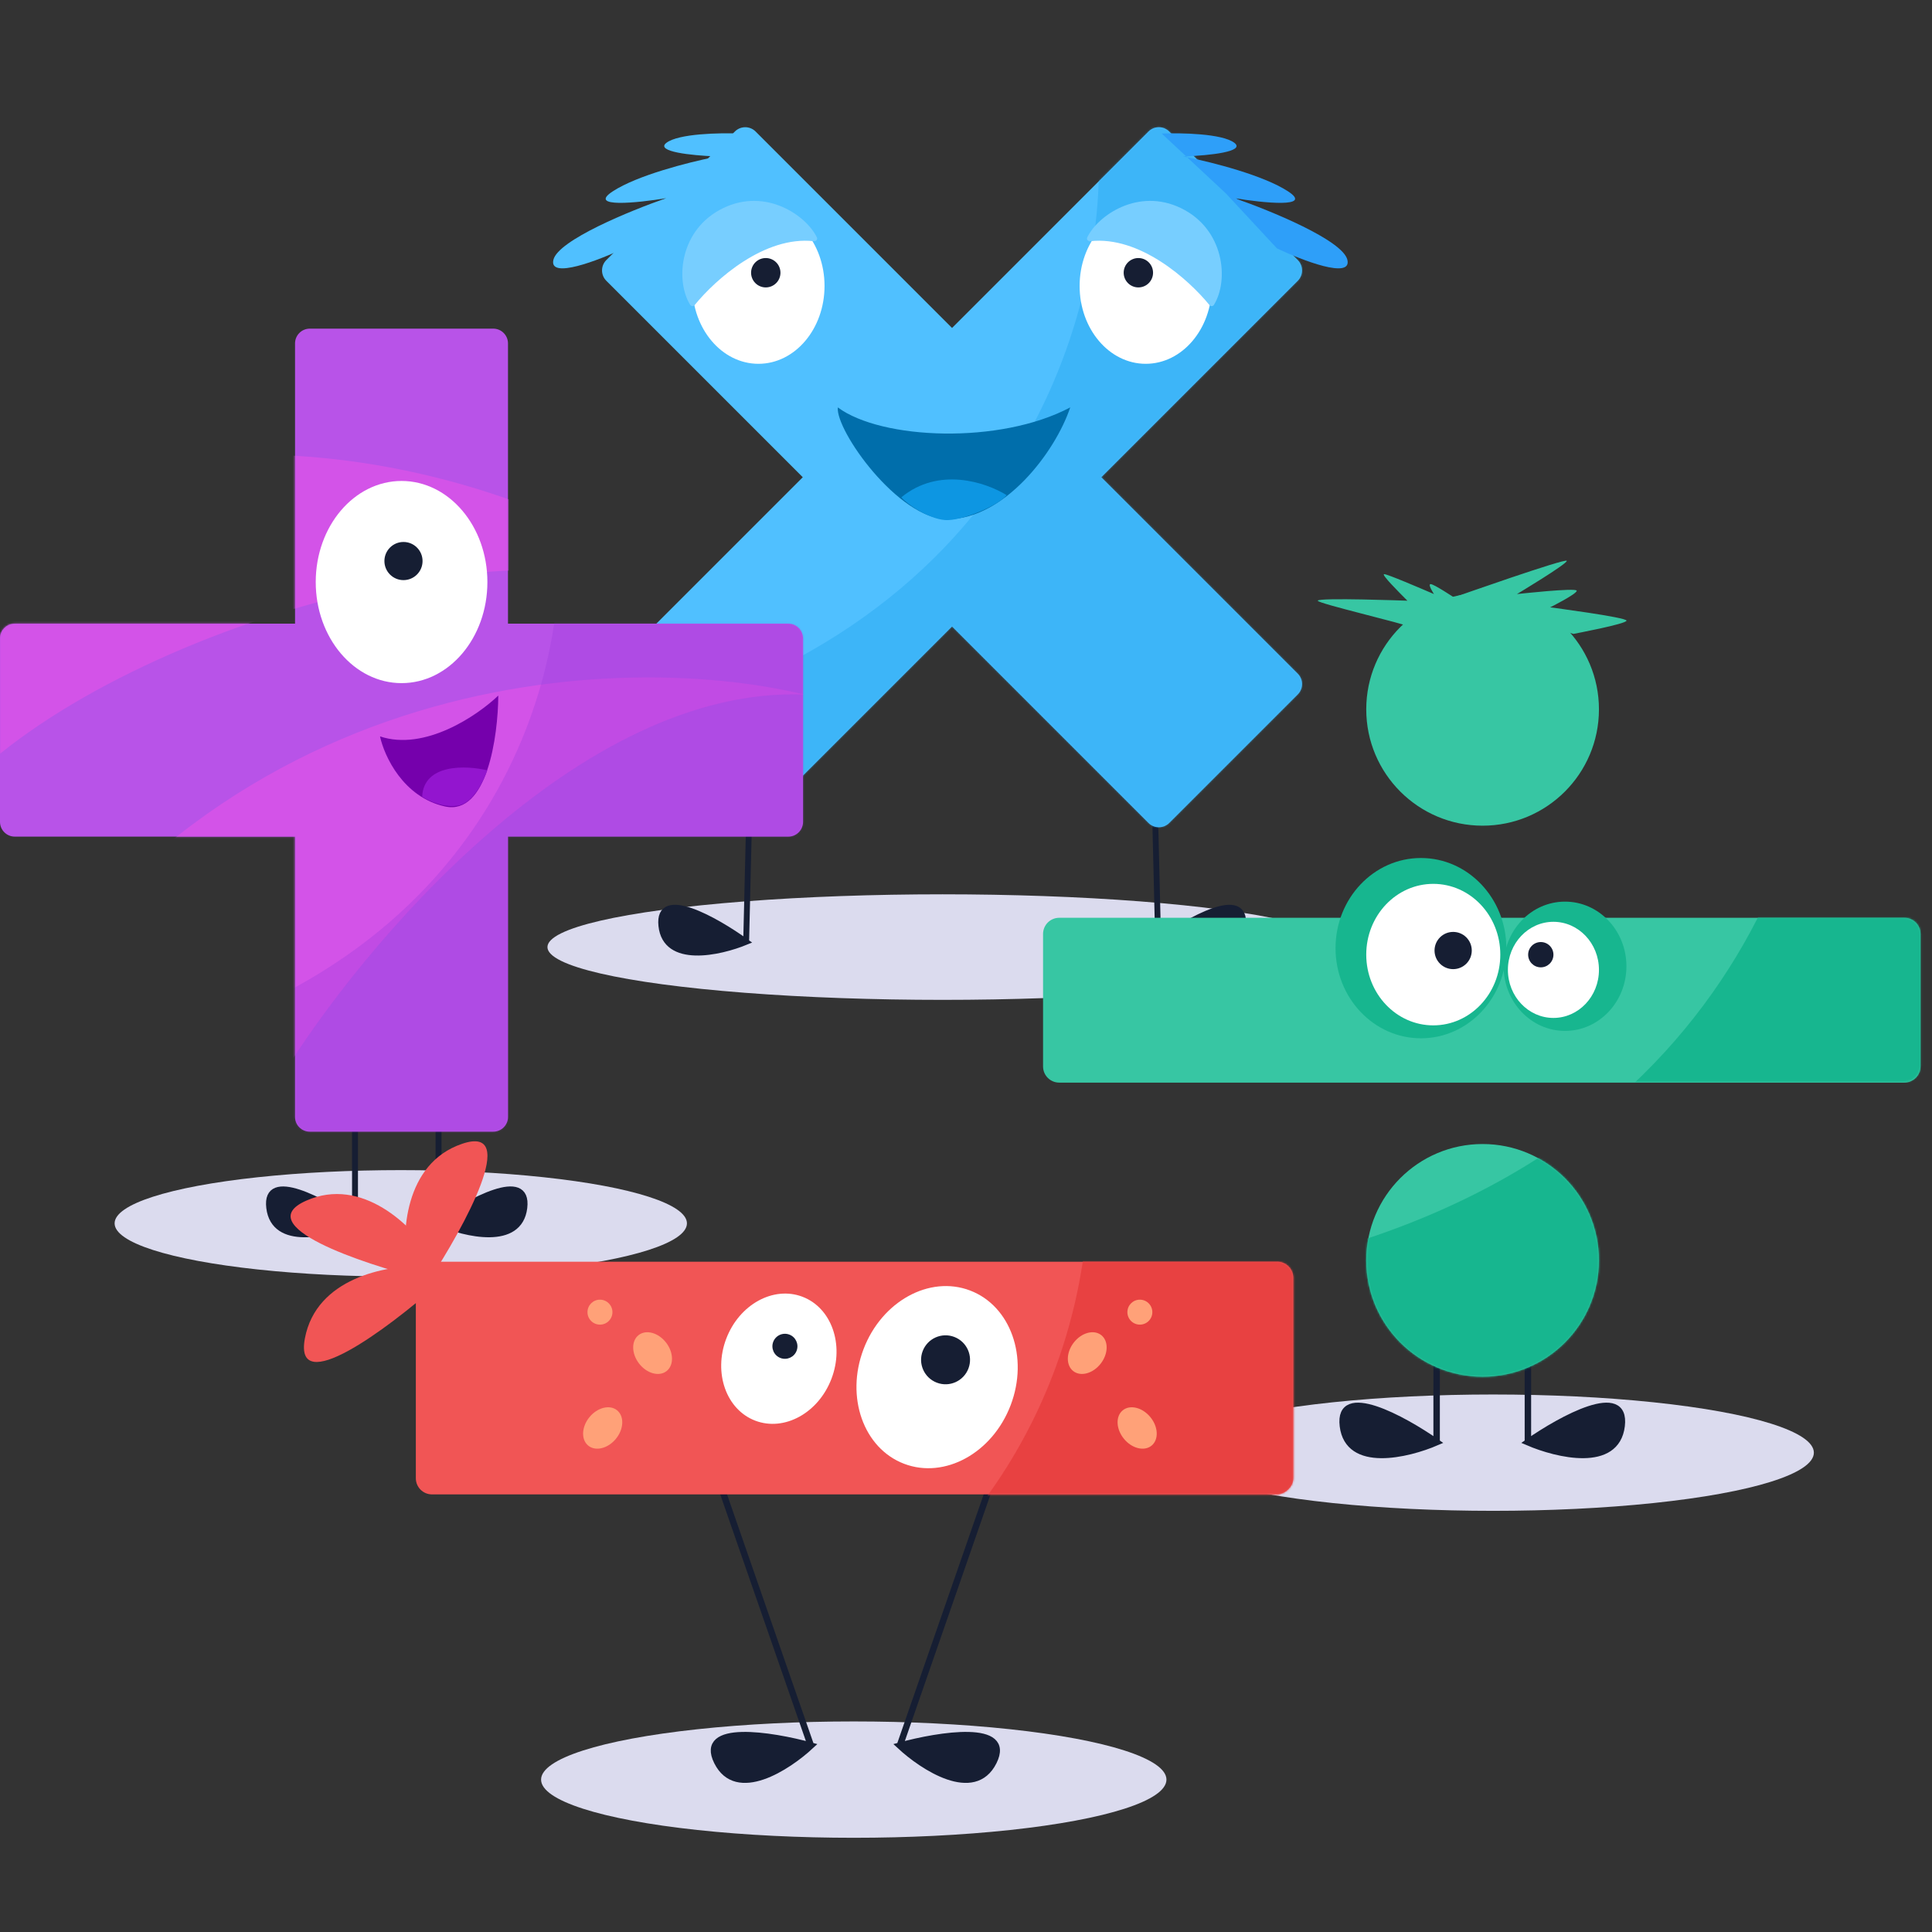 <svg width="1000" height="1000" viewBox="0 0 1000 1000" fill="none" xmlns="http://www.w3.org/2000/svg">
<rect x="0" y="0" width="1000" height="1000" fill="#333333" stroke="none"/>
<ellipse cx="487.857" cy="490.211" rx="204.501" ry="27.317" fill="#DBDBEE"/>
<path d="M599.459 487.5C614.976 476.286 645.476 458.922 643.336 479.17C641.196 499.418 613.193 493.16 599.459 487.5Z" fill="#161E33"/>
<path d="M596.23 353.391L599.459 487.5M599.459 487.5C614.976 476.286 645.476 458.922 643.336 479.17C641.196 499.418 613.193 493.16 599.459 487.5Z" stroke="#161E33" stroke-width="3.032"/>
<path d="M386.207 487.5C370.689 476.286 340.19 458.922 342.33 479.17C344.47 499.418 372.473 493.16 386.207 487.5Z" fill="#161E33"/>
<path d="M389.436 353.391L386.207 487.5M386.207 487.5C370.689 476.286 340.19 458.922 342.33 479.17C344.47 499.418 372.473 493.16 386.207 487.5Z" stroke="#161E33" stroke-width="3.032"/>
<path d="M605.189 68.072C602.225 65.108 597.421 65.108 594.457 68.072L492.779 169.75L391.1 68.072C388.137 65.108 383.332 65.108 380.369 68.072L313.835 134.605C310.872 137.569 310.872 142.373 313.835 145.337L415.514 247.015L313.834 348.695C310.871 351.658 310.871 356.463 313.834 359.426L380.368 425.96C383.332 428.923 388.136 428.923 391.1 425.96L492.779 324.281L594.458 425.96C597.421 428.923 602.226 428.923 605.189 425.96L671.723 359.426C674.687 356.463 674.687 351.658 671.723 348.695L570.044 247.015L671.723 145.337C674.686 142.373 674.686 137.569 671.723 134.606L605.189 68.072Z" fill="#50C0FF"/>
<mask id="mask0" mask-type="alpha" maskUnits="userSpaceOnUse" x="311" y="65" width="363" height="364">
<path d="M605.189 68.072C602.225 65.108 597.421 65.108 594.457 68.072L492.779 169.75L391.1 68.072C388.137 65.108 383.332 65.108 380.369 68.072L313.835 134.605C310.872 137.569 310.872 142.373 313.835 145.337L415.514 247.015L313.834 348.695C310.871 351.658 310.871 356.463 313.834 359.426L380.368 425.96C383.332 428.923 388.136 428.923 391.1 425.96L492.779 324.281L594.458 425.96C597.421 428.923 602.226 428.923 605.189 425.96L671.723 359.426C674.687 356.463 674.687 351.658 671.723 348.695L570.044 247.015L671.723 145.337C674.686 142.373 674.686 137.569 671.723 134.606L605.189 68.072Z" fill="#50C0FF"/>
</mask>
<g mask="url(#mask0)">
<g style="mix-blend-mode:multiply">
<path d="M311.432 377.881C535.847 326.874 575.897 148.728 567.871 66.031L599.023 34.919L706.775 141.154L599.023 242.835L691.599 362.728L599.023 452.269L495.824 350.587L389.59 452.269L311.432 377.881Z" fill="#2AABF3" fill-opacity="0.5"/>
</g>
</g>
<path d="M344.92 73.934C351.158 69.122 372.604 68.715 382.547 69.112L369.898 80.917C370.459 80.939 371.004 80.958 371.528 80.974C370.858 81.1 370.143 81.24 369.388 81.393L349.321 100.121L322.875 128.588C309.739 134.8 284.06 144.681 286.435 134.512C288.81 124.344 326.354 108.985 344.829 102.577C330.027 105.031 303.779 107.754 317.204 99.011C329.91 90.737 356.02 84.09 369.388 81.393L369.898 80.917C358.164 80.454 338.967 78.526 344.92 73.934Z" fill="#50C0FF"/>
<path d="M638.924 73.934C632.686 69.122 611.24 68.715 601.297 69.112L613.946 80.917C613.385 80.939 612.84 80.958 612.316 80.974C612.986 81.1 613.701 81.24 614.456 81.393L634.523 100.121L660.969 128.588C674.105 134.8 699.784 144.681 697.409 134.512C695.034 124.344 657.49 108.985 639.015 102.577C653.817 105.031 680.065 107.754 666.64 99.011C653.933 90.737 627.824 84.09 614.456 81.393L613.946 80.917C625.68 80.454 644.877 78.526 638.924 73.934Z" fill="#2E9FF9"/>
<path d="M433.648 210.871C456.247 227.645 517.627 230.163 553.942 210.869C546.264 233.907 519.896 268.748 490.39 268.748C464.824 268.748 432.421 222.68 433.648 210.871Z" fill="#006EAB"/>
<path d="M466.552 257.404C485.845 241.518 510.021 249.517 521.025 256.271C517.192 261.435 497.644 269.865 489.107 269.181C480.569 268.498 469.521 261.02 466.552 257.404Z" fill="#0D96E2"/>
<ellipse cx="392.564" cy="148.012" rx="34.212" ry="40.294" fill="white"/>
<path d="M421.279 124.847C395.741 121.972 370.437 144.554 359.574 157.875C358.944 158.648 357.76 158.64 357.236 157.792C349.399 145.098 351.76 118.629 374.317 107.716C396.373 97.044 417.32 111.452 422.824 122.899C423.315 123.922 422.406 124.973 421.279 124.847Z" fill="#77CEFF"/>
<ellipse cx="396.361" cy="141.164" rx="7.603" ry="7.603" fill="#161E33"/>
<ellipse rx="34.212" ry="40.294" transform="matrix(-1 0 0 1 593.021 148.012)" fill="white"/>
<path d="M564.293 124.847C589.831 121.973 615.135 144.554 625.998 157.876C626.628 158.648 627.812 158.64 628.335 157.792C636.172 145.098 633.812 118.629 611.255 107.716C589.199 97.045 568.252 111.453 562.748 122.9C562.256 123.922 563.165 124.974 564.293 124.847Z" fill="#77CEFF"/>
<ellipse rx="7.603" ry="7.603" transform="matrix(-1 0 0 1 589.216 141.164)" fill="#161E33"/>
<ellipse cx="207.442" cy="633.208" rx="148.118" ry="27.557" fill="#DBDBEE"/>
<path d="M183.751 632.853C167.916 621.796 136.87 604.779 139.359 625.167C141.848 645.555 169.99 638.786 183.751 632.853Z" fill="#161E33"/>
<path d="M183.754 581.606L183.751 632.853M183.751 632.853C167.916 621.796 136.87 604.779 139.359 625.167C141.848 645.555 169.99 638.786 183.751 632.853Z" stroke="#161E33" stroke-width="3.059"/>
<path d="M226.988 632.846C242.822 621.788 273.868 604.771 271.379 625.159C268.89 645.548 240.748 638.779 226.988 632.846Z" fill="#161E33"/>
<path d="M226.985 581.986L226.988 632.846M226.988 632.846C242.822 621.788 273.868 604.771 271.379 625.159C268.89 645.548 240.748 638.779 226.988 632.846Z" stroke="#161E33" stroke-width="3.059"/>
<path d="M160.365 170.1C156.138 170.1 152.71 173.527 152.71 177.754V322.81H7.655C3.427 322.81 0 326.238 0 330.465V425.383C0 429.61 3.427 433.037 7.655 433.037H152.71V578.093C152.71 582.32 156.138 585.748 160.365 585.748H255.283C259.51 585.748 262.937 582.32 262.937 578.093V433.037H407.993C412.22 433.037 415.648 429.61 415.648 425.383V330.465C415.648 326.238 412.22 322.81 407.993 322.81H262.937V177.754C262.937 173.527 259.51 170.1 255.283 170.1H160.365Z" fill="#B853E8"/>
<mask id="mask1" mask-type="alpha" maskUnits="userSpaceOnUse" x="0" y="170" width="416" height="416">
<path d="M160.365 170.1C156.138 170.1 152.71 173.527 152.71 177.754V322.81H7.655C3.427 322.81 0 326.238 0 330.465V425.383C0 429.61 3.427 433.037 7.655 433.037H152.71V578.093C152.71 582.32 156.138 585.748 160.365 585.748H255.283C259.51 585.748 262.937 582.32 262.937 578.093V433.037H407.993C412.22 433.037 415.648 429.61 415.648 425.383V330.465C415.648 326.238 412.22 322.81 407.993 322.81H262.937V177.754C262.937 173.527 259.51 170.1 255.283 170.1H160.365Z" fill="#B853E8"/>
</mask>
<g mask="url(#mask1)">
<path d="M416.393 359.51C299.868 354.849 187.227 489.63 145.472 557.603L-26.402 583.823C87.792 346.111 316.375 335.234 416.393 359.51Z" fill="#D353E8"/>
<path d="M364.487 311.803C259.956 260.101 33.301 336.39 -30.998 421.17L-131.274 336.39C69.814 165.771 283.02 248.907 364.487 311.803Z" fill="#D353E8"/>
<g style="mix-blend-mode:multiply">
<path d="M56.264 546.325C259.572 501.316 295.855 344.114 288.583 271.14H458.516L484.542 449.494L346.758 464.803L363.981 597.994L146.589 624.02L56.264 546.325Z" fill="#A03BDC" fill-opacity="0.34"/>
</g>
</g>
<path d="M196.695 381.159C219.91 388.936 247.182 370.309 257.917 360.022C257.78 381.147 252.078 422.202 230.357 417.424C208.635 412.646 198.865 391.256 196.695 381.159Z" fill="#7500AC"/>
<path d="M218.502 412.409C219.277 395.177 241.317 396.105 252.239 398.724C250.462 404.028 245.097 415.072 237.851 416.809C230.605 418.546 221.932 414.599 218.502 412.409Z" fill="#9315CF"/>
<ellipse cx="207.85" cy="301.264" rx="44.426" ry="52.324" fill="white"/>
<ellipse cx="208.842" cy="290.396" rx="9.872" ry="9.872" fill="#161E33"/>
<ellipse cx="772.827" cy="751.898" rx="166.028" ry="30.111" fill="#DBDBEE"/>
<path d="M743.595 746.493C726.293 734.411 692.369 715.816 695.089 738.094C697.808 760.372 728.559 752.976 743.595 746.493Z" fill="#161E33"/>
<path d="M743.598 690.496L743.595 746.493M743.595 746.493C726.293 734.411 692.369 715.816 695.089 738.094C697.808 760.372 728.559 752.976 743.595 746.493Z" stroke="#161E33" stroke-width="3.342"/>
<path d="M790.841 746.49C808.143 734.408 842.066 715.814 839.347 738.092C836.628 760.37 805.877 752.973 790.841 746.49Z" fill="#161E33"/>
<path d="M790.838 690.917L790.841 746.49M790.841 746.49C808.143 734.408 842.066 715.814 839.347 738.092C836.628 760.37 805.877 752.973 790.841 746.49Z" stroke="#161E33" stroke-width="3.342"/>
<path d="M827.612 367.15C827.612 400.41 800.65 427.372 767.391 427.372C734.131 427.372 707.169 400.41 707.169 367.15C707.169 333.89 734.131 306.928 767.391 306.928C800.65 306.928 827.612 333.89 827.612 367.15Z" fill="#37C6A3"/>
<path d="M985.694 475.047C990.313 475.047 994.058 478.792 994.058 483.411V551.997C994.058 556.616 990.313 560.361 985.694 560.361H548.251C543.632 560.361 539.887 556.616 539.887 551.997V483.411C539.887 478.792 543.632 475.047 548.251 475.047H985.694Z" fill="#37C6A3"/>
<path d="M767.391 712.588C800.65 712.588 827.612 685.626 827.612 652.366C827.612 619.107 800.65 592.145 767.391 592.145C734.131 592.145 707.169 619.107 707.169 652.366C707.169 685.626 734.131 712.588 767.391 712.588Z" fill="#37C6A3"/>
<ellipse cx="810.049" cy="500.138" rx="31.784" ry="33.456" fill="#17B68F"/>
<ellipse cx="735.478" cy="490.759" rx="44.203" ry="46.658" fill="#17B68F"/>
<ellipse cx="804.051" cy="502.002" rx="23.566" ry="24.875" fill="white"/>
<ellipse cx="797.511" cy="494.147" rx="6.546" ry="6.546" fill="#161E33"/>
<ellipse cx="741.863" cy="494.105" rx="34.694" ry="36.622" fill="white"/>
<ellipse cx="752.149" cy="491.99" rx="9.637" ry="9.637" fill="#161E33"/>
<mask id="mask2" mask-type="alpha" maskUnits="userSpaceOnUse" x="539" y="306" width="456" height="407">
<path d="M827.612 367.15C827.612 400.41 800.65 427.372 767.391 427.372C734.131 427.372 707.169 400.41 707.169 367.15C707.169 333.89 734.131 306.928 767.391 306.928C800.65 306.928 827.612 333.89 827.612 367.15Z" fill="#37C6A3"/>
<path d="M985.694 475.047C990.313 475.047 994.058 478.792 994.058 483.411V551.579C994.058 556.198 990.313 559.943 985.694 559.943H548.251C543.632 559.943 539.887 556.198 539.887 551.579V483.411C539.887 478.792 543.632 475.047 548.251 475.047H985.694Z" fill="#37C6A3"/>
<path d="M767.391 712.588C800.65 712.588 827.612 685.626 827.612 652.366C827.612 619.107 800.65 592.145 767.391 592.145C734.131 592.145 707.169 619.107 707.169 652.366C707.169 685.626 734.131 712.588 767.391 712.588Z" fill="#37C6A3"/>
</mask>
<g mask="url(#mask2)">
<path d="M661.169 654.016C908.533 597.794 952.678 401.431 943.83 310.277L1003.26 447.449V555.346L882.818 685.826L747.319 736.011L661.169 654.016Z" fill="#17B68F"/>
</g>
<path d="M730.613 324.696C731.38 325.07 730.833 325.176 728.472 324.912C729.186 324.828 729.899 324.757 730.613 324.696C726.377 322.63 682.077 312.378 682.077 310.923C682.077 309.205 728.472 310.923 728.472 310.923C723.89 306.341 714.725 297.177 716.444 297.177C718.162 297.177 734.2 304.05 742.219 307.487C742.219 307.487 738.783 302.332 740.501 302.332C742.219 302.332 752.529 309.205 752.529 309.205C752.529 309.205 810.954 288.585 810.954 290.303C810.954 292.022 785.178 307.487 785.178 307.487C785.178 307.487 816.109 304.051 816.109 305.768C816.109 307.486 802.362 314.36 802.362 314.36C802.362 314.36 841.884 319.514 841.884 321.234C841.884 322.953 814.39 328.107 814.39 328.107C802.935 324.098 775.283 324.912 761.536 324.912C748.796 324.912 739.636 323.929 730.613 324.696Z" fill="#37C6A3"/>
<ellipse cx="441.907" cy="921.126" rx="161.846" ry="30.111" fill="#DBDBEE"/>
<path d="M419.721 903.559C399.369 897.983 361.173 891.849 371.21 911.923C381.247 931.997 407.733 914.711 419.721 903.559Z" fill="#161E33"/>
<path d="M371.21 763.878L419.721 903.559M419.721 903.559C399.369 897.983 361.173 891.849 371.21 911.923C381.247 931.997 407.733 914.711 419.721 903.559Z" stroke="#161E33" stroke-width="3.342"/>
<path d="M465.747 903.559C486.1 897.983 524.296 891.849 514.259 911.923C504.222 931.997 477.736 914.711 465.747 903.559Z" fill="#161E33"/>
<path d="M514.259 763.878L465.747 903.559M465.747 903.559C486.1 897.983 524.296 891.849 514.259 911.923C504.222 931.997 477.736 914.711 465.747 903.559Z" stroke="#161E33" stroke-width="3.342"/>
<rect x="669.41" y="653.055" width="120.443" height="454.171" rx="8.356" transform="rotate(90 669.41 653.055)" fill="#F15555"/>
<mask id="mask3" mask-type="alpha" maskUnits="userSpaceOnUse" x="215" y="653" width="455" height="121">
<rect x="669.411" y="653.052" width="120.443" height="454.171" rx="8.356" transform="rotate(90 669.411 653.052)" fill="#F15555"/>
</mask>
<g mask="url(#mask3)">
<ellipse cx="310.539" cy="679.167" rx="6.459" ry="6.459" fill="#FFA178"/>
<ellipse cx="311.947" cy="739.118" rx="8.849" ry="11.799" transform="rotate(39.286 311.947 739.118)" fill="#FFA178"/>
<ellipse rx="8.849" ry="11.799" transform="matrix(0.792 -0.61 0.61 0.792 337.779 700.358)" fill="#FFA178"/>
<path d="M308.499 897.283C530.649 848.102 570.295 676.331 562.349 596.594H748.033L776.471 791.477L625.917 808.206L644.736 953.741L407.195 982.179L308.499 897.283Z" fill="#E84141"/>
<ellipse rx="6.459" ry="6.459" transform="matrix(-1 0 0 1 589.992 679.167)" fill="#FFA178"/>
<ellipse rx="8.849" ry="11.799" transform="matrix(-0.774 0.633 0.633 0.774 588.592 739.118)" fill="#FFA178"/>
<ellipse rx="8.849" ry="11.799" transform="matrix(-0.792 -0.61 -0.61 0.792 562.756 700.358)" fill="#FFA178"/>
</g>
<path d="M239.22 592.019C209.015 602.247 207.692 639.43 210.806 656.743L222.014 662.931C240.336 635.032 269.426 581.792 239.22 592.019Z" fill="#F15555"/>
<path d="M158.416 621.496C187.557 608.544 213.731 634.988 223.175 649.828L219.128 661.974C186.748 653.878 129.274 634.448 158.416 621.496Z" fill="#F15555"/>
<path d="M157.81 692.745C163.674 661.398 200.298 654.843 217.877 655.483L225.584 665.706C200.549 687.78 151.946 724.091 157.81 692.745Z" fill="#F15555"/>
<ellipse cx="485.041" cy="712.809" rx="40.742" ry="47.985" transform="rotate(20.83 485.041 712.809)" fill="white"/>
<ellipse rx="12.664" ry="12.664" transform="matrix(0.935 0.356 -0.356 0.935 489.417 703.83)" fill="#161E33"/>
<ellipse cx="403.139" cy="703.267" rx="29.139" ry="34.319" transform="rotate(20.83 403.139 703.267)" fill="white"/>
<ellipse rx="6.475" ry="6.475" transform="matrix(0.935 0.356 -0.356 0.935 406.272 696.843)" fill="#161E33"/>
</svg>

